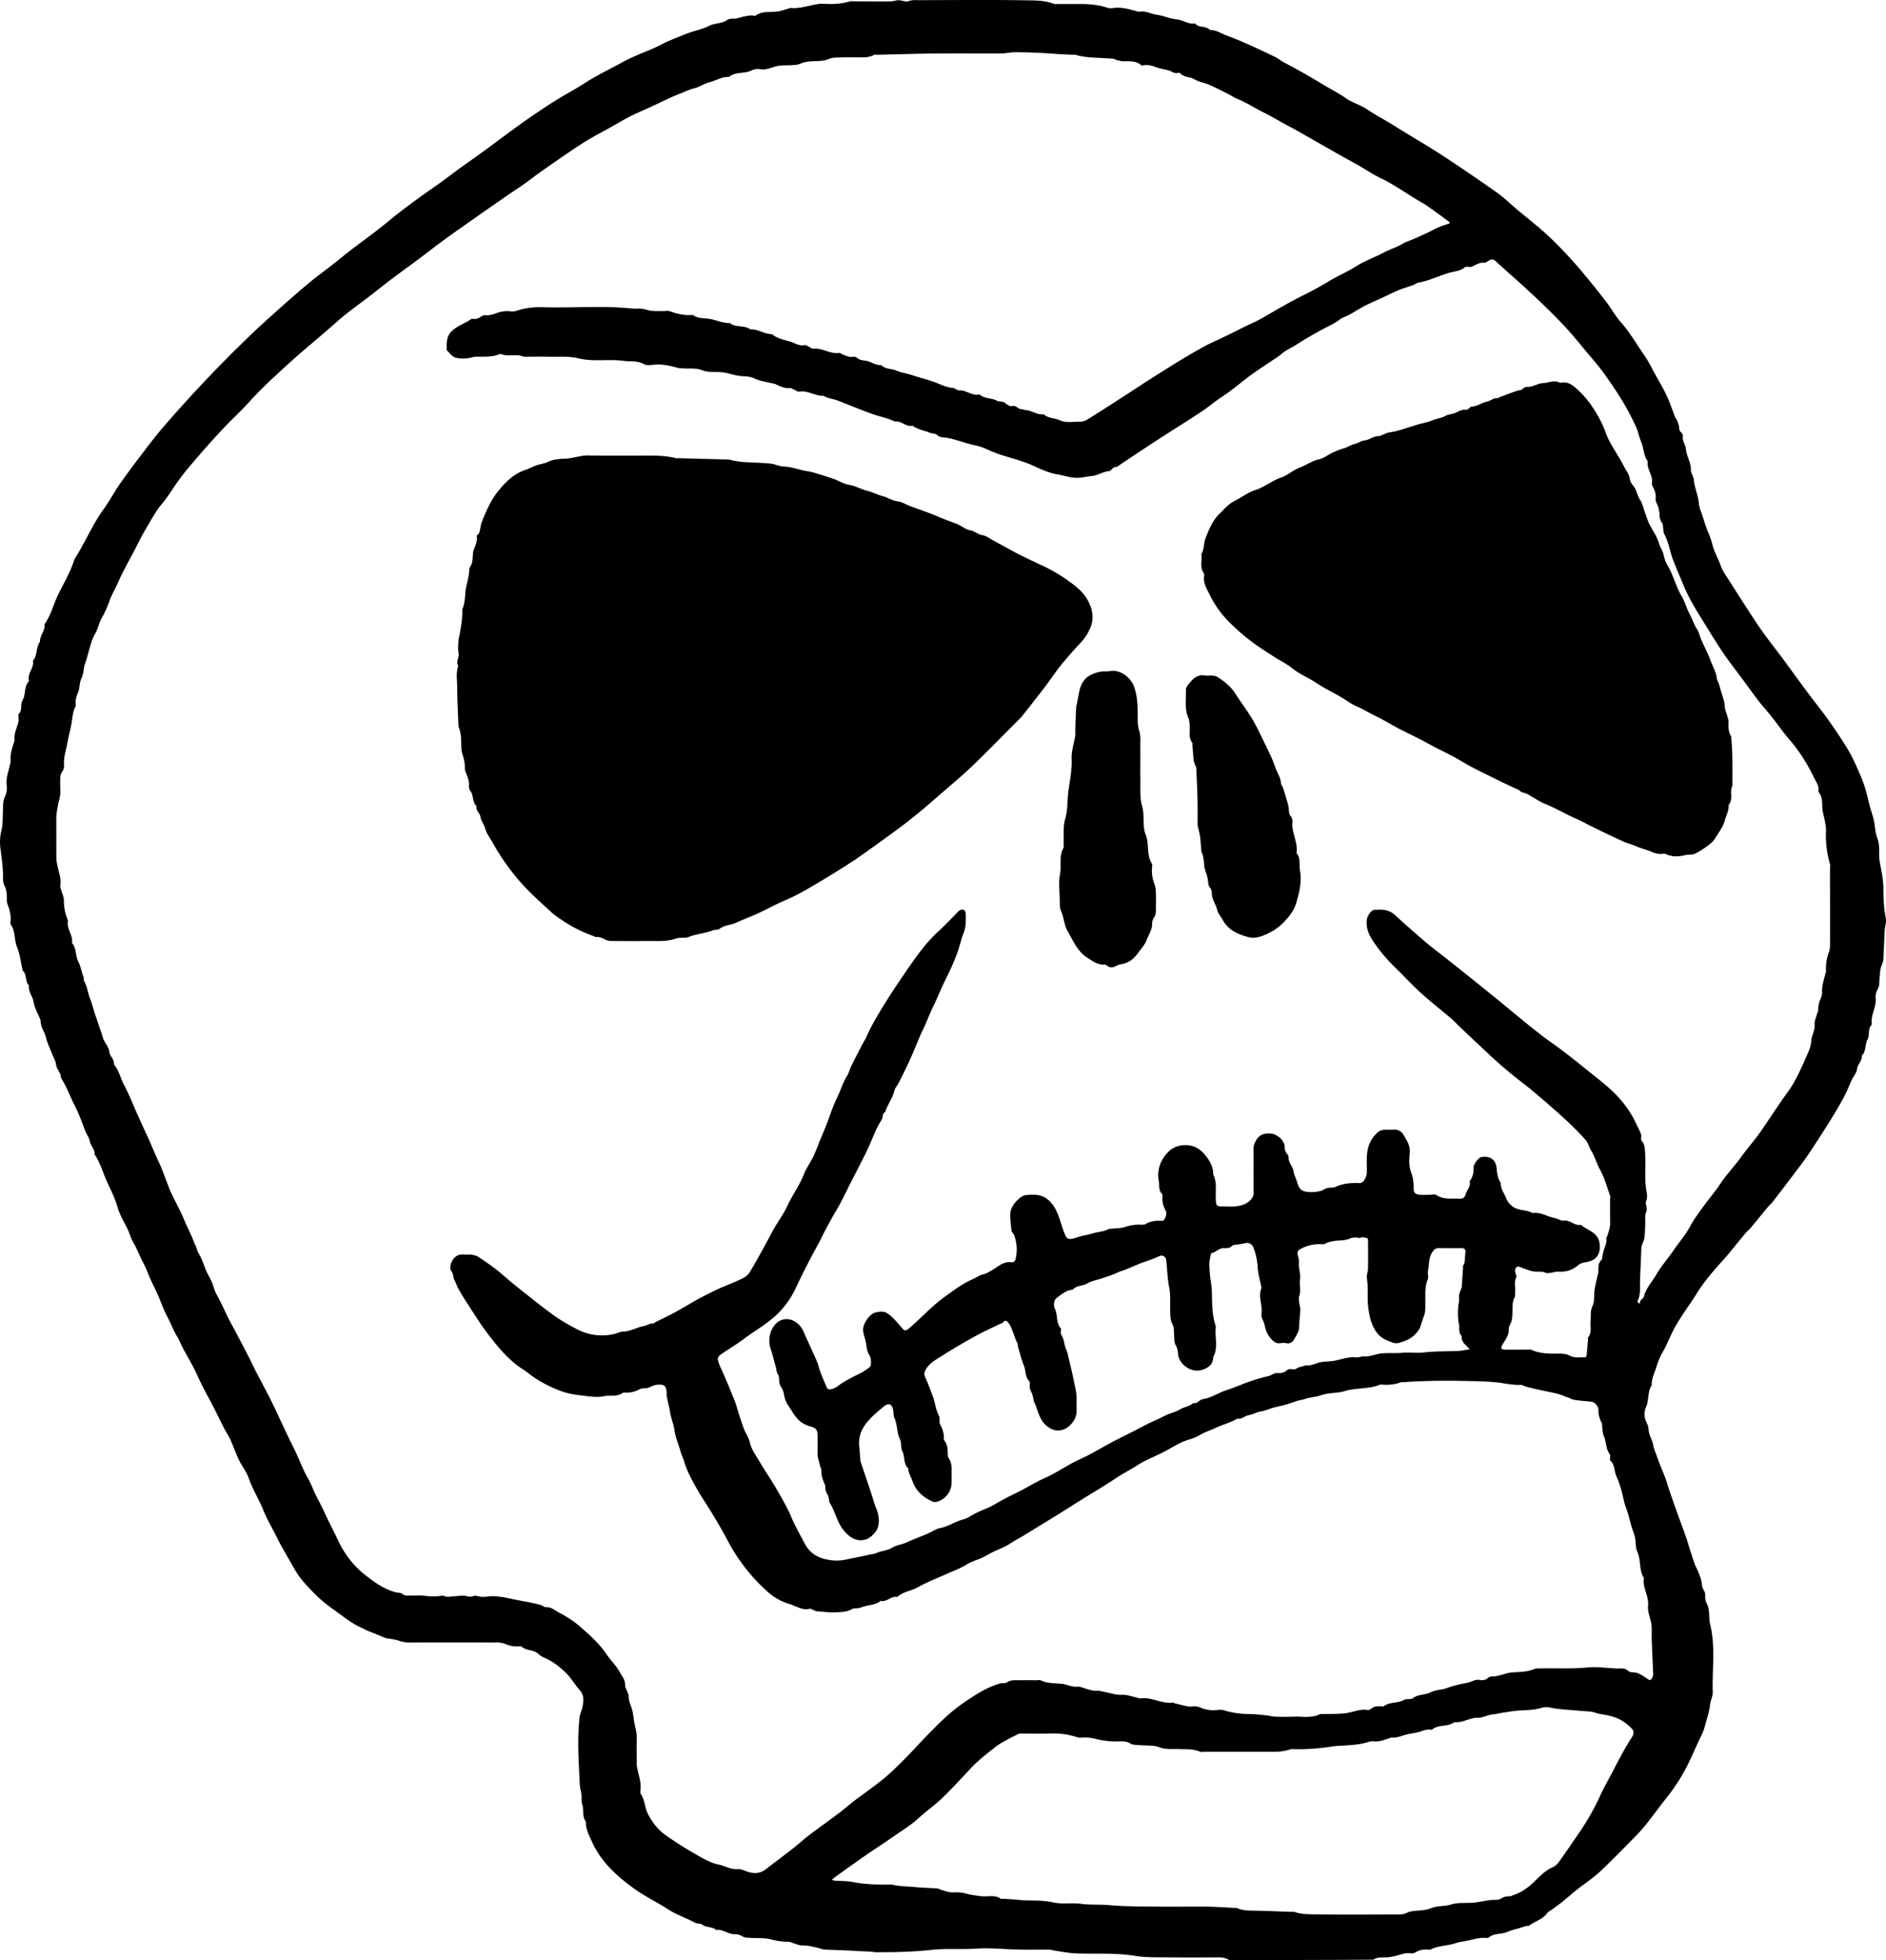<svg xmlns="http://www.w3.org/2000/svg" version="1.1" xlink="http://www.w3.org/1999/xlink" xmlns:svgjs="http://svgjs.com/svgjs" width="100%" height="100%" viewBox="6.998 5 86.604 90"><g fill="#000"><path d="M63.441 95a.89.89 0 0 0-.488-.121c-.746.004-1.492.008-2.239 0-.53-.008-1.07.016-1.59-.07-.91-.149-1.82-.079-2.73-.114-.32-.011-.64-.082-.96-.125-.083-.011-.165-.047-.25-.047-.466-.003-.934.008-1.403-.003-.652-.012-1.309-.086-1.957-.043-.692.043-1.383-.016-2.067.058-.78.082-1.558.11-2.34.106-.07 0-.14.004-.21 0a2.458 2.458 0 0 1-.168-.02c-.235-.02-.469-.02-.703-.035-.493-.035-.98-.043-1.47-.066-.081-.004-.163-.036-.245-.06-.246-.062-.492-.132-.758-.128-.168.004-.34-.082-.508-.129-.035-.012-.07-.039-.105-.039a2.957 2.957 0 0 1-.82-.105c-.301-.086-.637-.055-.958-.075-.132-.007-.261.004-.386-.074a.647.647 0 0 0-.344-.098c-.309.02-.543-.246-.852-.187-.187-.18-.476-.094-.668-.266-.03-.027-.09-.023-.136-.03-.055-.013-.118-.013-.164-.036-.407-.223-.848-.363-1.239-.617-.492-.32-1.027-.574-1.504-.91-.828-.586-1.582-1.262-2.007-2.215-.125-.281-.286-.57-.27-.903-.184-.234-.082-.535-.168-.796-.059-.184-.008-.399-.062-.602-.055-.2-.055-.418-.067-.629-.023-.52-.055-1.039-.055-1.558-.003-.403.02-.81.063-1.211.02-.16.098-.317.133-.48.058-.29.078-.54-.137-.778-.223-.25-.387-.551-.625-.781-.285-.274-.598-.524-.969-.684a.969.969 0 0 1-.285-.176c-.219-.215-.562-.144-.785-.347-.02-.024-.074-.008-.113-.008a1.344 1.344 0 0 1-.64-.114 1.086 1.086 0 0 0-.423-.062 673.425 673.425 0 0 0-3.973 0 1.55 1.55 0 0 1-.5-.09c-.144-.047-.292-.062-.44-.094-.048-.007-.099 0-.142-.02-.242-.093-.476-.202-.718-.288-.164-.063-.317-.149-.477-.223-.344-.16-.637-.39-.941-.61-.364-.261-.735-.523-1.051-.835-.371-.371-.742-.746-1.004-1.211-.184-.332-.383-.66-.566-.992-.114-.2-.215-.407-.32-.614-.184-.363-.391-.714-.544-1.09-.199-.507-.496-.964-.675-1.484-.102-.293-.309-.547-.446-.828-.144-.3-.25-.613-.386-.918-.082-.183-.2-.355-.293-.535-.145-.277-.278-.563-.422-.84-.082-.164-.164-.332-.254-.492-.215-.39-.414-.781-.598-1.188-.183-.402-.418-.78-.625-1.175-.094-.168-.156-.356-.258-.52-.183-.289-.289-.617-.457-.918-.175-.32-.289-.676-.437-1.012-.137-.312-.305-.613-.43-.93a4.117 4.117 0 0 0-.223-.503c-.171-.317-.289-.656-.472-.969-.11-.18-.16-.39-.25-.582-.102-.219-.227-.426-.324-.644-.051-.118-.11-.243-.141-.36-.133-.492-.387-.937-.578-1.402-.145-.356-.266-.735-.488-1.055.03-.234-.18-.379-.215-.601-.028-.157-.149-.313-.211-.477-.156-.402-.301-.816-.5-1.195-.211-.41-.36-.852-.617-1.242.015-.227-.196-.372-.22-.598-.015-.156-.109-.309-.171-.465-.098-.258-.227-.508-.29-.773-.066-.274-.26-.5-.25-.797 0-.016-.01-.032-.019-.051-.105-.262-.261-.52-.304-.797-.04-.262-.254-.473-.211-.75-.188-.191-.086-.504-.285-.687-.012-.012-.012-.04-.016-.055-.078-.348-.117-.711-.25-1.031-.137-.332-.059-.715-.281-1.02-.04-.055-.004-.156-.004-.238 0-.238-.055-.465-.145-.688-.031-.074-.031-.168-.035-.254-.004-.207.004-.41-.11-.613-.066-.125-.066-.297-.066-.445 0-.406-.058-.805-.11-1.207a2.216 2.216 0 0 1 .036-.875c.07-.277.055-.578.07-.867.012-.25-.015-.493.11-.73a.871.871 0 0 0 .062-.481c-.039-.344.09-.657.16-.985.008-.043.028-.09.024-.136-.031-.313.07-.598.164-.887.008-.027.02-.059.016-.086-.04-.293.117-.547.175-.824.012-.067.004-.137.004-.207.004-.047-.02-.121.004-.145.192-.183.07-.453.184-.64.16-.266.054-.606.273-.848.012-.012.024-.035.02-.05-.09-.333.25-.583.18-.911.226-.25.124-.621.328-.879-.016-.273.222-.476.21-.75-.003-.02-.007-.047 0-.059.301-.421.41-.925.637-1.382.262-.524.563-1.04.738-1.606.485-.746.82-1.582 1.348-2.308.27-.372.485-.782.746-1.157.324-.464.668-.918 1.012-1.37.281-.376.57-.747.867-1.106a62.13 62.13 0 0 1 3.992-4.23c.473-.458.961-.895 1.45-1.333a54.43 54.43 0 0 1 1.363-1.183c.336-.278.695-.535 1.039-.805.3-.234.598-.484.898-.715.395-.3.793-.59 1.184-.89.32-.247.625-.512.945-.758.313-.246.633-.485.957-.719.336-.246.676-.477 1.016-.719.305-.222.605-.453.914-.676.344-.25.695-.492 1.039-.742.313-.226.621-.465.938-.695.355-.262.714-.527 1.078-.781.433-.297.867-.594 1.312-.871.434-.274.89-.508 1.317-.786.562-.363 1.168-.652 1.753-.972.282-.153.594-.29.899-.418.305-.125.617-.25.906-.402.356-.188.727-.32 1.094-.47.348-.14.734-.206 1.07-.374.27-.137.586-.09.844-.278.11-.078.297-.039.445-.07.262-.058.512-.164.79-.117.019 0 .042.008.058-.004.281-.215.617-.156.941-.184.2-.015.395-.093.594-.148.016-.004.031-.023.047-.023.441.046.852-.11 1.273-.176.184-.028.375-.004.567-.004.308 0 .61-.031.906-.117.066-.02.14-.004.211-.004.555 0 1.113.004 1.672 0 .101 0 .203-.04.305-.051.046-.008.093.004.14.008.125.015.266.074.367.035.164-.066.325-.047.489-.047 1.66-.004 3.324-.02 4.988.008.39.004.8.012 1.184.156.062.024.136.012.207.012h.984c.434 0 .86.031 1.273.172.106.039.239.015.356.004.34-.032.66.07.984.152.043.012.094.035.137.027.289-.054.539.106.809.141.296.039.582.18.867.203.312.024.562.246.879.195.175.22.504.09.683.301.274-.008.496.149.738.242.325.121.653.25.97.395.445.2.89.406 1.327.621.114.059.211.148.328.21.594.31 1.176.642 1.747.985.378.235.78.43 1.148.688.234.164.512.254.766.387.125.066.238.148.355.222.352.227.727.418 1.078.64.504.321 1.02.622 1.527.934.407.254.809.508 1.204.774.687.46 1.37.926 2.046 1.406.297.215.559.477.84.715.492.414 1.008.808 1.48 1.25.458.43.891.89 1.305 1.367.45.512.872 1.047 1.293 1.586.254.324.454.7.727 1.008.41.465.715 1 1.066 1.504.18.257.317.543.47.82.19.348.398.691.566 1.05.148.317.254.653.382.977.02.051.067.094.086.145.036.094.078.191.09.289.008.101.012.187.098.262.043.039.09.12.078.172-.04.214.117.378.137.574.03.336.238.629.234.98 0 .153.117.281.133.453.031.364.2.7.23 1.07.02.235.133.462.203.688.036.117.067.235.11.344.101.289.238.566.308.86.086.355.274.663.395 1.003.082.23.238.438.371.649.469.734.93 1.472 1.422 2.191.336.492.715.957 1.07 1.438.383.519.758 1.043 1.145 1.558.312.422.644.824.945 1.254.324.457.64.926.926 1.41.207.356.367.742.531 1.121.16.364.27.75.36 1.137.062.273.148.54.226.805.086.304.07.629.18.91.136.348.066.687.105 1.031.028.215.086.426.117.637.028.191.055.383.059.574.004.484.012.965.113 1.445.035.18-.039.38-.05.57-.024.442-.04.88-.063 1.32-.008.169-.113.31-.137.485a6.55 6.55 0 0 0-.039.399c-.012.172.008.336-.09.5a.704.704 0 0 0-.086.41c.036.402-.226.75-.183 1.152 0 .02.008.047 0 .059-.195.187-.078.469-.188.668-.132.242-.054.55-.27.754.032.234-.187.379-.214.605-.02.18-.168.344-.25.52-.117.25-.211.511-.344.754-.21.39-.437.777-.672 1.152a56.922 56.922 0 0 1-.992 1.531c-.215.316-.45.613-.676.918-.316.418-.632.832-.953 1.246-.054.07-.129.125-.187.195-.278.332-.547.668-.824 1-.07.082-.165.149-.23.235-.267.316-.52.64-.786.957-.156.187-.324.363-.484.547-.34.39-.668.785-.942 1.222-.305.497-.66.961-.953 1.461-.23.387-.383.82-.602 1.211a3.28 3.28 0 0 0-.312.711c-.082.285-.238.551-.219.863-.21.31-.113.692-.273 1.024a.826.826 0 0 0 .031.683c.047.098.09.207.094.317.011.27.18.488.218.75.028.172.118.348.176.523.13.403.328.782.45 1.188.132.43.289.855.437 1.281.14.398.293.793.434 1.195.082.235.144.477.226.715.086.25.152.508.274.75.12.246.218.52.246.79.015.16.14.245.14.398 0 .129 0 .28.063.39.168.309.086.653.164.977.254 1.027.086 2.074.12 3.113.005.192-.105.379-.124.574-.035.34-.152.657-.234.98a2.435 2.435 0 0 1-.215.536c-.203.426-.383.86-.594 1.281a8.74 8.74 0 0 1-.922 1.438c-.332.418-.644.851-.976 1.27a8.256 8.256 0 0 1-.57.628c-.454.465-.91.922-1.372 1.375-.289.285-.61.531-.937.766-.344.246-.657.531-.985.797-.148.117-.304.226-.457.34-.078.054-.172.097-.226.171-.207.285-.551.364-.817.563-.047.035-.133.008-.195.031-.258.106-.547.145-.79.254-.288.129-.624.05-.878.266-.035.03-.113.015-.172.015-.262-.015-.508.063-.758.117-.11.028-.222.04-.332.063-.082.016-.164.031-.242.058-.379.133-.8.106-1.164.297-.023.012-.059.004-.09.004-.203-.011-.398-.004-.578.114a.363.363 0 0 1-.242.058c-.29-.047-.54.098-.809.14-.105.02-.207.04-.312.044-.203.004-.41-.016-.598.105-2.203.016-4.402.016-6.617.016zm.64-74.965c.31-.152.626-.281.919-.453.625-.363 1.25-.73 1.898-1.05a14.61 14.61 0 0 0 1.07-.587c.332-.203.684-.367 1.028-.555.195-.109.378-.234.578-.335.32-.16.656-.293.972-.461.286-.157.602-.235.875-.41.133-.083.29-.122.434-.184.309-.14.625-.27.926-.43.23-.121.468-.219.718-.289.032-.008.055-.035.083-.05-.024-.024-.043-.048-.07-.067-.177-.129-.348-.262-.528-.387-.215-.152-.422-.316-.652-.45-.653-.366-1.254-.823-1.942-1.151-.394-.188-.765-.45-1.156-.664-.734-.399-1.453-.82-2.18-1.23-.324-.185-.644-.368-.972-.54-.336-.176-.657-.379-1-.547-.43-.207-.829-.48-1.278-.66-.136-.055-.261-.145-.394-.211-.297-.148-.59-.3-.895-.434-.219-.093-.469-.128-.672-.25-.21-.125-.488-.082-.66-.285-.02-.02-.078-.011-.117-.004-.164.032-.281-.09-.426-.125-.152-.039-.312-.058-.465-.109-.195-.066-.386-.152-.605-.125-.059.004-.14.027-.176-.004-.254-.219-.558-.164-.855-.176-.09-.007-.18-.035-.274-.058-.05-.016-.101-.055-.152-.059-.36-.023-.723-.039-1.082-.062-.152-.012-.3-.04-.453-.063-.07-.012-.14-.05-.215-.055a15.8 15.8 0 0 1-1.07-.054 25.719 25.719 0 0 0-1.649-.063c-.21-.004-.422.051-.633.055-1.004.004-2.011-.008-3.02.004-.91.008-1.82.039-2.73.058-.043 0-.09-.015-.12 0-.247.145-.52.118-.79.118-.219.004-.437-.008-.656.004-.211.007-.441-.012-.625.066-.277.121-.547.094-.824.113-.168.012-.34.04-.492.106-.13.058-.258.062-.391.07-.23.016-.457-.004-.695.047-.246.05-.477.191-.754.14a.669.669 0 0 0-.418.06c-.324.163-.723.042-1.016.288-.012.012-.039.004-.058.004-.317.004-.582.188-.883.258-.219.055-.414.207-.637.258-.254.062-.484.18-.727.273-.437.168-.851.387-1.28.582-.31.145-.626.274-.93.426-.29.144-.567.312-.848.473-.445.25-.902.48-1.332.754-.64.41-1.262.851-1.887 1.285-.273.187-.531.398-.804.59-.336.238-.684.46-1.024.699-.664.46-1.328.926-1.992 1.394-.285.2-.57.403-.852.614-.336.246-.664.507-1 .757-.37.278-.75.547-1.12.825-.368.277-.723.562-1.087.843-.52.403-1.066.778-1.554 1.215-.457.406-.922.8-1.39 1.195a37.88 37.88 0 0 0-1.028.91c-.375.344-.75.688-1.11 1.051-.367.368-.703.766-1.078 1.125-.738.72-1.418 1.493-2.086 2.278-.199.23-.39.472-.57.718-.262.36-.484.747-.77 1.082-.312.372-.523.801-.773 1.207-.168.286-.312.586-.465.883-.27.516-.562 1.024-.793 1.555-.129.293-.3.566-.402.879a4.835 4.835 0 0 1-.348.75c-.117.219-.152.457-.273.664a2.046 2.046 0 0 0-.18.402c-.082.258-.148.52-.222.778-.047.16-.118.316-.133.48s-.055.313-.125.457c-.032.074-.043.164-.059.246-.023.11-.023.23-.066.332-.082.188-.145.371-.117.578a.159.159 0 0 1-.008.086c-.13.239-.14.5-.184.762-.05.305-.14.602-.191.91-.059.332-.18.656-.157 1.008.004.098-.007.227-.066.297-.133.164-.105.344-.11.523-.003.23.032.465-.019.684-.086.351-.164.7-.16 1.066.004.578 0 1.156.004 1.73 0 .106.023.208.043.31.058.316.2.628.137.964-.008.04.015.09.027.133.05.18.14.36.14.54-.003.292.051.565.157.835.011.031.035.074.027.105-.07.36.25.645.184 1 .218.235.148.567.285.84.117.223.156.489.25.73.02.055-.008.13.02.173.152.25.171.547.277.812.101.258.164.531.254.79.043.113.078.226.117.343.074.234.172.465.23.71.004.017.016.032.024.048.093.183.242.36.258.547.02.222.253.347.207.574.242.281.308.652.48.969.195.363.348.754.516 1.132.175.395.351.79.535 1.18.18.383.332.781.515 1.164.153.313.262.645.391.969.063.156.113.316.184.465.14.3.297.594.441.89.078.157.145.32.215.48.125.298.281.58.39.884.044.129.122.242.157.386.031.125.129.239.183.372.075.168.137.34.203.511.079.207.2.395.29.598.082.184.117.394.218.566.246.434.43.899.668 1.336.219.399.426.801.637 1.2.082.156.16.312.238.468.094.184.176.367.27.547.187.363.383.719.566 1.082.113.211.215.43.32.645.075.156.145.316.22.476.14.29.273.582.413.875.102.207.207.41.305.621.184.39.332.801.547 1.172.183.317.293.66.465.977.183.332.336.68.5 1.02l.222.445c.145.289.27.585.438.863.281.465.629.867 1.066 1.199.418.324.844.621 1.36.758.101.023.23.012.297.07.097.086.195.078.3.078.239.004.48-.023.715.008.258.035.512.047.77 0 .086-.016.183.031.273.047.047.004.094-.004.14-.008.22-.015.434-.047.65-.039.136.008.253.078.41.016.113-.047.273.035.413.035.153.004.309-.031.465-.031.145 0 .293.02.442.035.074.008.148.027.222.043.118.023.235.05.356.074.21.043.426.082.637.121l.273.059c.11.027.219.05.324.086.07.023.137.093.2.09.242-.028.41.144.59.238.34.175.667.379.964.636.457.395.902.797 1.246 1.305.188.274.438.512.594.8.098.18.254.349.246.587-.004.113.074.226.113.34.02.062.059.125.055.183-.016.207.086.383.14.57.06.188.071.391.106.587.043.261.129.515.121.789-.012.386-.008.773 0 1.164 0 .12.028.242.059.363.062.25.133.496.117.758-.004.086-.031.199.012.261.191.274.172.618.328.915.203.39.457.714.797.96.449.32.918.614 1.394.887.336.192.688.399 1.055.473.297.058.558.238.879.207.137-.012.289.066.426.113.308.106.593.102.863-.11.422-.327.851-.644 1.27-.972.242-.191.468-.402.714-.59.446-.336.903-.66 1.348-.996.238-.176.46-.379.695-.558.453-.344.926-.668 1.367-1.028.34-.28.657-.593.97-.906.359-.363.698-.746 1.058-1.113.511-.524 1.027-1.043 1.633-1.461.53-.363 1.066-.719 1.687-.902.11-.032.254.003.336-.055.164-.11.332-.094.5-.094.29-.004.578 0 .867 0 .059 0 .13-.02.176.004.34.172.71.113 1.066.176.07.011.141.043.215.058.09.024.18.047.274.059.078.008.164-.016.238.004.289.078.566.215.883.18.031-.004.07.023.105.027.32.047.617.176.953.16.211-.012.426.074.637.117.07.016.149.059.215.047.523-.07.988.277 1.512.188.011-.004.023.035.043.039.289.05.562.18.867.14.11-.011.23.016.332.059.199.09.398.121.61.117.16-.004.331-.039.476.008.406.129.82.168 1.242.172.23.004.46.035.691.058.133.016.262.051.395.059.277.008.558.012.836 0 .414-.02.84.086 1.238-.117.016-.008.04 0 .059 0 .39-.016.777.008 1.172-.051.308-.047.605-.195.933-.137.063.012.153-.031.203-.074.133-.117.29-.094.442-.098.039 0 .093.016.117-.004.273-.21.637-.12.926-.289.117-.066.312-.003.41-.082.246-.187.558-.132.82-.27.211-.109.485-.105.727-.187a5.73 5.73 0 0 1 .918-.238c.215-.031.394-.191.636-.133.098.024.25-.011.317-.078.113-.11.23-.082.355-.094.075-.007.145-.03.22-.046.179-.043.358-.114.542-.13.371-.027.742-.019 1.094-.18.031-.015.078 0 .117-.003.758-.023 1.516.027 2.277-.047.434-.043.88.027 1.317.047.191.008.39-.043.554.117.047.043.137.059.211.059.25.004.438.148.633.281.05.035.145.094.168.074a.444.444 0 0 0 .117-.199c.02-.055.004-.117.004-.18-.02-.48-.039-.957-.062-1.437-.012-.313.035-.625-.055-.934-.059-.215-.133-.449-.113-.664.047-.449-.266-.828-.192-1.27-.234-.363-.125-.812-.297-1.195-.12-.27-.046-.57-.164-.855-.148-.375-.21-.785-.355-1.168-.082-.215-.125-.445-.18-.668a4.681 4.681 0 0 0-.265-.79c-.11-.237-.067-.53-.286-.722-.023-.02-.003-.093-.003-.144-.004-.051.011-.114-.016-.145-.195-.246-.149-.57-.277-.84-.051-.105-.047-.242-.067-.363-.012-.082 0-.18-.035-.25a1.201 1.201 0 0 1-.144-.601c.003-.137-.168-.336-.305-.352-.207-.031-.422-.035-.63-.066-.128-.016-.269-.032-.378-.098-.078-.047-.16-.05-.234-.086-.254-.121-.532-.16-.805-.223-.2-.043-.402-.082-.602-.129a7.765 7.765 0 0 1-.406-.105c-.062-.016-.121-.07-.176-.07-.398.02-.785-.079-1.175-.118a12.456 12.456 0 0 0-.934-.05c-1.106-.032-2.215-.036-3.32.047-.032 0-.063-.008-.09 0a1.989 1.989 0 0 1-.758.117c-.078 0-.168-.024-.238.004-.516.203-1.082.129-1.61.289-.343.105-.715.062-1.062.183-.246.086-.512.094-.762.18-.121.043-.258.05-.379.094-.308.11-.617.203-.933.27-.247.05-.47.171-.727.21-.172.024-.336.133-.527.164-.176.024-.32.203-.528.16-.328.192-.699.282-1.039.446-.191.09-.394.152-.586.254-.125.066-.254.148-.394.195-.192.07-.39.117-.57.207-.286.137-.551.309-.833.45-.375.194-.78.339-1.136.57-.336.218-.696.398-1.028.62-.543.364-1.109.692-1.664 1.04-.308.191-.613.39-.922.582-.53.328-1.066.652-1.597.98-.211.133-.438.242-.649.383-.273.184-.597.289-.89.441-.196.106-.383.22-.594.297-.184.067-.367.133-.531.235-.274.175-.582.28-.875.414-.453.203-.922.383-1.352.625-.309.175-.684.199-.95.449-.284-.063-.48.25-.765.18-.265.218-.617.18-.918.308-.125.055-.3.008-.414.078-.199.118-.422.121-.625.137-.328.027-.66-.023-.992-.047-.05-.004-.102-.039-.152-.058-.051-.02-.11-.067-.157-.055-.343.09-.632-.129-.93-.215a2.675 2.675 0 0 1-1.038-.594 8.37 8.37 0 0 1-1.793-2.304 24.997 24.997 0 0 0-1.137-1.918 12.462 12.462 0 0 1-.54-.942 4.288 4.288 0 0 1-.316-.738c-.054-.2-.152-.395-.207-.598-.082-.285-.207-.562-.246-.851-.043-.32-.18-.614-.218-.93-.02-.129-.059-.254-.082-.383-.024-.11-.051-.222-.067-.332-.008-.058.008-.12 0-.18-.047-.27-.117-.316-.394-.304a.855.855 0 0 0-.375.113c-.133.074-.332.027-.47.094a1.234 1.234 0 0 1-.683.156c-.027 0-.066-.008-.086.008-.265.203-.59.098-.886.16-.262.055-.551.02-.82-.012-.333-.039-.673-.078-.989-.175a5.771 5.771 0 0 1-1.246-.59c-.227-.133-.426-.317-.648-.457-.676-.434-1.168-1.047-1.645-1.672-.332-.442-.621-.918-.926-1.38-.136-.21-.27-.425-.39-.644-.075-.129-.114-.273-.184-.402-.074-.129-.039-.29-.152-.422-.063-.074-.04-.27.011-.387.11-.257.309-.406.614-.363.097.012.203-.008.3.004.098.016.211.031.293.082.414.27.82.55 1.192.879.496.437 1.023.836 1.543 1.25.23.184.469.36.703.535a8.45 8.45 0 0 0 1.05.637 2.47 2.47 0 0 0 1.727.27c.16-.028.305-.118.457-.122.348-.008.645-.199.977-.258.129-.023.246-.125.398-.113.047.004.094-.054.145-.078.156-.078.312-.156.473-.234.418-.203.816-.438 1.214-.672.352-.203.715-.387 1.082-.563.317-.148.645-.27.961-.414.207-.093.434-.18.559-.379.195-.316.375-.64.555-.964.195-.348.375-.704.57-1.051.203-.356.45-.688.621-1.059.227-.496.559-.933.758-1.45.113-.288.308-.546.441-.831.145-.317.258-.649.399-.969.12-.281.23-.562.332-.848a8.31 8.31 0 0 1 .363-.894c.156-.316.246-.66.437-.957.094-.145.13-.324.207-.48.145-.301.305-.59.454-.891.078-.156.183-.309.25-.465.18-.418.414-.805.644-1.195a32.46 32.46 0 0 1 1.102-1.692c.46-.676.922-1.351 1.53-1.91.325-.297.626-.613.93-.93.083-.082.18-.101.262-.054.051.027.082.129.078.199 0 .285.016.562-.101.851-.113.286-.18.602-.285.899-.16.437-.36.867-.567 1.285-.203.406-.363.828-.562 1.23-.125.25-.219.508-.332.762-.117.262-.246.516-.352.782a21.586 21.586 0 0 1-.902 1.957c-.055.105-.149.203-.176.312-.078.36-.324.645-.422.992-.152.07-.093.239-.164.352-.09.148-.18.3-.254.46-.152.337-.285.68-.445 1.012-.223.457-.461.907-.691 1.356-.22.43-.418.867-.66 1.281-.254.43-.497.867-.715 1.317-.168.34-.364.668-.536 1.003-.214.418-.43.836-.628 1.266a4.046 4.046 0 0 1-.899 1.266c-.465.437-1.016.738-1.516 1.117-.32.242-.671.445-1.003.676-.204.136-.211.214-.122.453.055.148.125.285.188.43.195.437.375.878.55 1.324.06.144.095.3.141.449.086.265.168.531.266.789.078.203.219.394.266.605.07.332.273.586.433.868.254.433.543.847.797 1.285.238.414.484.832.672 1.273.176.422.402.809.61 1.211.222.43.55.656 1.027.754.312.063.582.066.894 0 .356-.078.719-.14 1.074-.227.102-.023.211-.023.301-.066.235-.113.504-.105.735-.25.19-.121.44-.14.648-.238.352-.164.719-.285 1.07-.45.157-.074.309-.18.477-.21.379-.075.691-.301 1.062-.399.22-.058.41-.207.618-.308.273-.13.57-.227.828-.383a12.99 12.99 0 0 1 1.004-.531c.441-.215.851-.481 1.3-.68.442-.195.844-.465 1.27-.692.25-.136.515-.246.77-.378.359-.192.71-.399 1.07-.59.382-.2.777-.387 1.16-.59.285-.153.57-.297.867-.426.164-.07.313-.16.473-.227.195-.085.41-.136.59-.242.199-.12.445-.14.62-.3.192.046.278-.153.434-.176.383-.055.703-.285 1.063-.403.222-.07.449-.164.672-.25a8.98 8.98 0 0 1 1.289-.41c.136-.031.234-.136.367-.133.164.004.336-.003.457-.12.14-.141.324.015.469-.098.07-.055.172-.063.261-.09.063-.02.13-.055.188-.047.219.02.402-.086.601-.137.215-.05.442-.035.66-.074.337-.059.657-.195 1.012-.156.13.011.262-.055.395-.047.246.016.465-.09.695-.125.348-.05.7-.004 1.051-.04.316-.027.645.024.977-.015.535-.058 1.078-.047 1.617-.07.133-.008.261-.047.394-.055.133-.012.059-.054.02-.094-.145-.152-.332-.28-.297-.535-.168-.152-.09-.36-.129-.543a2.798 2.798 0 0 1-.004-1.004c.027-.113-.004-.238.016-.355.023-.113.078-.227.117-.34.004-.008 0-.02 0-.027l.059-.871c.003-.032-.008-.067.003-.09.13-.184.051-.403.11-.602.02-.074-.02-.207-.168-.203-.36.004-.719 0-1.074 0-.137 0-.211.074-.282.184-.175.265-.144.578-.199.87-.023.126.035.278-.012.388-.136.324-.105.66-.109 1-.004.218.02.445-.059.66-.062.164-.113.332-.168.5a.467.467 0 0 1-.042.101c-.16.254-.368.446-.66.551-.184.066-.36.156-.548.09-.273-.094-.546-.2-.734-.442-.262-.335-.351-.746-.406-1.144-.063-.453.004-.918-.067-1.379-.023-.137.047-.289.051-.433a45.94 45.94 0 0 0 0-1.286c0-.144-.011-.113-.21-.156-.09-.02-.141.05-.227.023-.09-.027-.196-.011-.293-.003-.055.007-.106.043-.156.058-.09.024-.184.051-.274.059-.285.011-.57.027-.828.164-.04.023-.098.015-.145.015a1.818 1.818 0 0 0-.882.176c-.192.086-.246.149-.211.324.023.11.066.227.054.332-.027.262.086.508.051.782-.035.246.055.508-.039.765-.031.078-.012.18-.004.266.012.125.059.246.055.367-.008.25-.05.5-.05.75 0 .242-.134.426-.24.621-.07.121-.187.196-.35.16a.758.758 0 0 0-.266 0c-.192.036-.329-.078-.426-.187a1.26 1.26 0 0 1-.27-.484c-.035-.122-.043-.25-.113-.372a.532.532 0 0 1-.066-.328c.05-.382-.16-.761-.008-1.144a.177.177 0 0 0-.004-.09c-.059-.293-.152-.586-.164-.883a3.02 3.02 0 0 0-.133-.726c-.012-.051-.043-.102-.055-.157-.035-.14-.199-.257-.332-.23-.101.023-.203.039-.308.058-.117.024-.278.008-.348.079-.125.12-.25.101-.383.101-.222-.004-.36.192-.562.23-.02.005-.035.067-.04.102-.023.125-.054.246-.058.371 0 .188.016.371.031.555.024.23.075.46.082.691.016.555 0 1.106.184 1.641-.063.469.129.96-.121 1.414-.008.36-.238.508-.547.594-.477.133-1.04-.27-1.07-.758a.805.805 0 0 0-.086-.352c-.094-.14-.082-.289-.09-.44-.012-.18.008-.388-.07-.536-.102-.188-.102-.363-.11-.555-.015-.39.028-.781-.05-1.172-.079-.394-.086-.804-.13-1.203-.015-.187-.164-.293-.331-.21-.31.148-.641.238-.954.366-.28.114-.554.25-.847.336-.024.008-.051.02-.078.032-.22.113-.461.183-.696.265-.242.086-.511.125-.73.254-.211.125-.492.074-.66.285-.235.012-.422.137-.602.274-.086.066-.2.137-.23.226-.036.114-.043.274.011.375.145.29.04.649.278.907.015.015.008.058 0 .086-.04.167.082.285.12.43.04.152.06.312.126.456.066.149.086.301.125.457.074.301.148.598.207.903.047.254.125.511.137.773.011.207-.004.418.003.629a.832.832 0 0 1-.171.559c-.336.453-.829.52-1.239.144-.336-.305-.37-.746-.562-1.117-.008-.016.004-.04 0-.059-.031-.105-.047-.218-.094-.32a.653.653 0 0 1-.086-.352c.004-.058.012-.136-.02-.168-.203-.214-.148-.511-.261-.761-.106-.235-.156-.512-.242-.766-.024-.07-.012-.156-.043-.219-.114-.226-.176-.468-.274-.695a.887.887 0 0 0-.195-.305c-.098-.086-.172.024-.242.09-.012.012-.04 0-.055.008-.398.195-.805.375-1.191.59-.52.285-1.032.59-1.536.91-.257.164-.539.309-.707.598-.078.136-.093.234-.03.37.128.274.23.567.339.845.117.3.133.625.281.898.082.148-.004.3.063.422.117.207.183.414.172.648-.004.028 0 .067.015.082.156.184.16.403.164.621 0 .059 0 .125.028.168a.878.878 0 0 1 .148.536v.597a.918.918 0 0 1-.71.903.309.309 0 0 1-.169-.02c-.43-.195-.762-.477-.922-.945-.062-.192-.187-.364-.191-.578-.234-.207-.137-.536-.27-.786-.062-.117-.047-.277-.07-.418a.477.477 0 0 0-.039-.132c-.156-.305-.11-.66-.254-.973-.05-.113-.039-.258-.062-.39-.051-.247-.211-.317-.41-.153-.262.219-.532.438-.754.7-.274.32-.442.702-.391 1.148.023.23.039.46.058.691.004.02.016.035.02.05.152.458.309.911.46 1.368.087.262.153.531.263.785.129.301.14.75-.024.985-.125.175-.289.335-.488.394-.402.117-.73-.082-1.012-.434-.312-.386-.383-.882-.652-1.285-.008-.015.004-.043 0-.058-.024-.102-.035-.207-.082-.293a.634.634 0 0 1-.102-.352c.004-.062-.03-.125-.054-.183-.07-.176-.137-.352-.125-.551.007-.067-.036-.14-.055-.211-.047-.203-.129-.395-.121-.61.008-.269.004-.539 0-.804 0-.258-.086-.356-.34-.414a1.247 1.247 0 0 1-.281-.114c-.364-.191-.528-.562-.746-.878a1.221 1.221 0 0 1-.176-.493c-.024-.152-.094-.257-.164-.382-.063-.118-.05-.278-.07-.418-.008-.028-.008-.059-.024-.079-.09-.113-.082-.25-.117-.37-.082-.27-.137-.544-.23-.805-.16-.457-.028-1.02.374-1.286a.67.67 0 0 1 .618-.046.974.974 0 0 1 .5.492c.156.355.32.703.476 1.058.086.192.184.387.235.59.085.324.238.617.359.926.043.11.121.113.18.102a.747.747 0 0 0 .304-.122c.332-.261.715-.437 1.086-.625.14-.07.27-.167.399-.261.035-.028.066-.078.066-.121.004-.153.02-.305-.074-.446a.827.827 0 0 1-.102-.257c-.027-.118-.035-.243-.062-.364-.035-.152-.09-.304-.113-.457-.055-.332.292-.8.542-.867.16-.043.38-.074.508 0 .215.117.39.316.555.504.336.375.273.426.68.059.492-.442.941-.926 1.488-1.313.398-.285.785-.578 1.234-.777.168-.075.328-.188.5-.23.137-.032.239-.098.356-.16.308-.165.566-.466.976-.392.043.008.13-.062.145-.109a1.859 1.859 0 0 0-.059-1.148c-.027-.067-.105-.125-.113-.192a6.364 6.364 0 0 1-.062-.722c-.004-.293.156-.524.359-.711.101-.102.25-.2.383-.211.312-.02.625-.047.918.16.238.164.375.387.48.617.145.309.215.645.344.965.105.262.156.348.543.219.277-.094.574-.137.86-.223.195-.055.406-.055.593-.156.07-.04.168-.028.254-.04.172-.019.351-.011.512-.066.23-.074.457-.12.699-.113.086.004.187.012.258-.023a1.21 1.21 0 0 1 .715-.153c.097.008.152-.027.195-.129.058-.132.082-.238.008-.375a1.067 1.067 0 0 1-.133-.601c.004-.047.004-.114-.024-.14-.171-.169-.105-.4-.144-.595a1.435 1.435 0 0 1 .21-1.043c.22-.336.493-.558.919-.59.422-.03.738.133.988.434.207.254.383.535.387.887 0 .05.043.101.054.152.024.102.055.203.06.305.007.238-.005.48.003.719.012.289.043.316.328.316.172 0 .34.012.508 0 .289-.023.562-.082.77-.312.081-.094.132-.18.128-.309-.007-.68 0-1.356-.004-2.031a.67.67 0 0 1 .102-.348c.148-.289.379-.375.691-.348.286.02.633.317.637.602a.488.488 0 0 0 .121.344.242.242 0 0 1 .063.152c-.016.25.199.414.23.652.016.133.086.262.13.395.062.176.105.394.273.473.152.074.355.078.535.066.164-.008.343-.043.48-.129.172-.105.371-.043.524-.113.343-.16.699-.18 1.066-.168.117.004.195-.055.254-.168a.701.701 0 0 0 .098-.352c.003-.359-.032-.722.054-1.082a1.47 1.47 0 0 1 .434-.718c.152-.145.332-.133.515-.13.07 0 .141.005.207 0a.46.46 0 0 1 .47.227c.144.25.316.489.292.809-.02.308-.05.633.063.926.097.242.117.48.113.73 0 .191.078.277.27.293.148.012.3.004.449.004.11 0 .25-.043.324.008.332.226.703.152 1.066.172.153.007.243-.063.278-.196.054-.207.258-.37.183-.613 0-.012.032-.027.043-.043a.964.964 0 0 0 .14-.57c-.01-.153.227-.469.352-.489.41-.07.68.11.711.547.016.196.04.375.13.547.015.035.058.067.054.098-.008.258.152.453.242.676.063.16.16.297.32.41.278.195.622.129.899.289.367-.055.672.164 1.012.23.144.028.289.133.422.118.296-.036.5.253.789.195.238.207.562.281.753.562.16.246.157.73-.054.938-.137.137-.32.191-.5.223a.612.612 0 0 0-.336.136c-.266.235-.578.313-.926.29-.11-.005-.223.042-.332.054-.082.012-.172.027-.238-.004-.18-.086-.367-.027-.543-.058-.137-.02-.27-.075-.399-.118-.07-.023-.136-.058-.207-.082-.14-.05-.21-.015-.238.121-.012.063.012.133.023.2.008.043.047.101.032.132-.117.223-.032.465-.059.696-.008.074.02.168-.015.23-.125.215-.098.445-.106.676-.004.14-.004.281-.043.426-.035.129-.133.246-.125.363.012.293-.16.496-.293.719-.09.152-.062.222.11.226.34.004.68 0 1.015 0 .07 0 .149-.02.207.008.399.184.82.18 1.242.176.168 0 .364.004.5.086.239.133.477.07.711.086.028 0 .078-.051.082-.078.024-.243.043-.485.063-.723.004-.039-.016-.094.004-.117.183-.211.093-.465.113-.7.023-.242-.02-.511.078-.714.125-.262.074-.512.106-.766.027-.195.078-.383.12-.578.016-.082.051-.16.055-.246.004-.2-.027-.406.153-.563.027-.027.02-.093.027-.136.02-.094.04-.184.063-.274.046-.191.164-.367.12-.582-.007-.027.036-.062.047-.097.07-.204.137-.41.133-.633-.008-.348-.004-.696-.004-1.047 0-.059.016-.125-.004-.176-.14-.398-.25-.812-.457-1.187-.16-.29-.246-.614-.421-.899-.09-.148-.125-.34-.239-.465-.316-.347-.644-.68-.988-.992-.457-.422-.93-.824-1.402-1.226-.27-.23-.559-.438-.832-.66-.246-.2-.493-.403-.73-.61-.259-.227-.509-.465-.759-.7-.367-.343-.734-.687-1.097-1.034-.133-.13-.258-.27-.403-.387-.453-.387-.93-.754-1.37-1.156-.403-.364-.77-.774-1.165-1.153a7.604 7.604 0 0 1-.972-1.148c-.223-.316-.372-.637-.336-1.027.015-.18.195-.461.34-.473.335-.031.667-.027.949.23.48.438.968.868 1.464 1.29.309.257.633.496.946.746.457.363.914.726 1.37 1.093.208.168.419.336.626.508.21.168.418.336.625.508.238.195.472.395.715.59.34.277.683.555 1.03.824.325.246.665.473.985.719.399.305.785.617 1.172.93.344.277.7.546 1.02.847.468.438.859.942 1.129 1.531.074.16.164.313.222.477.035.098-.023.25.035.312.145.16.137.36.153.536.047.586-.043 1.18.062 1.765.028.145.051.32-.008.442-.07.156.047.273.016.406-.008.027.008.062-.004.09-.101.191-.043.398-.058.601-.012.211-.008.422-.043.637-.028.164-.133.29-.137.453-.016.492-.043.98-.059 1.469-.011.32.04.64-.11.941-.01.024.009.075.028.098.016.02.055.02.082.027-.039-.164.145-.199.176-.316.102-.39.379-.68.574-1.016.227-.39.535-.734.79-1.109.253-.371.554-.711.769-1.113.172-.32.394-.618.61-.914.245-.34.523-.657.753-1.004.293-.45.668-.832.98-1.266.266-.371.575-.715.837-1.086.437-.617.832-1.254 1.277-1.86.402-.546.652-1.163.926-1.773.082-.187.156-.379.168-.586.015-.265.183-.496.156-.777-.012-.137.058-.289.097-.43.02-.082.07-.16.07-.242a1.143 1.143 0 0 1 .095-.469c.043-.101.09-.214.082-.32-.02-.265.062-.512.125-.758.023-.09.062-.183.054-.273a2.015 2.015 0 0 1 .125-.79.994.994 0 0 0 .059-.304c.004-1.195 0-2.39 0-3.586 0-.058.015-.12 0-.176a4.767 4.767 0 0 1-.184-1.539c.008-.152-.027-.304-.054-.453-.036-.195-.102-.386-.114-.582-.011-.25.008-.496-.152-.715-.02-.02-.035-.05-.031-.074.043-.25-.117-.433-.211-.633a7.833 7.833 0 0 0-1.13-1.742c-.288-.332-.534-.695-.808-1.039-.191-.242-.398-.469-.59-.71-.23-.302-.453-.61-.675-.915-.317-.43-.645-.848-.946-1.285-.297-.43-.562-.879-.84-1.324-.351-.555-.699-1.114-.96-1.723-.164-.39-.329-.781-.485-1.172-.172-.422-.219-.883-.445-1.281-.02-.04-.016-.094-.024-.14-.02-.122-.007-.266-.07-.356-.101-.14-.11-.281-.11-.438 0-.043-.027-.09-.027-.136-.007-.2-.175-.356-.152-.567.02-.176-.035-.332-.117-.488-.027-.055-.067-.125-.055-.184.07-.36-.254-.644-.187-1-.196-.273-.184-.617-.313-.918-.097-.226-.133-.48-.242-.703a12.452 12.452 0 0 0-.61-1.152 19.692 19.692 0 0 0-.843-1.262c-.242-.336-.516-.648-.781-.965-.34-.406-.672-.82-1.032-1.207-.793-.843-1.64-1.625-2.503-2.39-.215-.188-.422-.383-.633-.57-.153-.137-.207-.137-.41-.016-.04.027-.086.066-.125.062-.235-.03-.41.106-.61.184-.09.031-.234-.031-.289.016-.223.19-.508.195-.758.27-.46.136-.894.358-1.375.44-.086.012-.164.083-.25.114-.215.078-.437.14-.652.226-.23.094-.453.207-.676.313-.293.137-.59.262-.879.406-.254.133-.496.29-.75.43-.136.074-.3.113-.418.207-.23.187-.5.297-.75.43-.222.117-.437.242-.656.367-.23.129-.445.273-.668.41-.195.12-.414.21-.594.37-.132.118-.289.208-.437.31-.297.199-.594.394-.887.601-.476.344-.918.738-1.41 1.059-.317.207-.61.457-.922.668-.523.347-1.055.68-1.578 1.015-.309.2-.617.395-.922.598-.477.312-.953.633-1.426.95-.172-.04-.215.171-.344.183-.265.023-.48.187-.753.218-.2.02-.407.07-.614.086-.343.032-.664-.097-.992-.152-.36-.059-.719-.215-1.062-.375a6.111 6.111 0 0 0-.645-.25c-.375-.125-.762-.219-1.133-.36-.312-.117-.61-.284-.93-.347-.515-.102-.996-.332-1.523-.375a.389.389 0 0 1-.226-.09c-.075-.07-.149-.078-.239-.09-.078-.007-.156-.05-.234-.074-.106-.035-.215-.062-.316-.101a2.921 2.921 0 0 1-.254-.11c-.043-.02-.086-.07-.121-.062-.293.054-.5-.246-.79-.192-.343-.172-.718-.234-1.074-.363-.527-.191-1.047-.41-1.57-.61-.207-.078-.441-.085-.629-.214-.387.023-.723-.258-1.121-.188-.074.012-.168-.07-.254-.105-.059-.024-.121-.07-.18-.063-.203.032-.37-.054-.546-.125-.043-.02-.083-.047-.125-.058-.317-.082-.653-.117-.942-.254-.2-.094-.383-.094-.582-.106a2.034 2.034 0 0 1-.309-.05c-.19-.04-.382-.102-.574-.125-.324-.04-.644.023-.972-.106-.258-.102-.575-.055-.868-.078-.086-.004-.171-.004-.254-.031-.292-.082-.59-.149-.894-.145-.211 0-.461.07-.621-.015-.309-.176-.637-.11-.95-.153-.687-.094-1.382.055-2.074-.117-.441-.11-.925-.059-1.386-.074-.32-.008-.637 0-.957 0-.059 0-.125.015-.176-.004-.336-.14-.7.02-1.031-.117a.148.148 0 0 0-.059 0c-.308.136-.637.12-.965.12-.086 0-.18 0-.261.02-.266.075-.543.09-.797.024-.157-.04-.274-.223-.407-.34.004-.305-.039-.606.223-.867.262-.266.617-.352.902-.567.02-.015.06-.008.09-.004a.486.486 0 0 0 .348-.097c.059-.04.14-.082.203-.074.223.023.414-.055.61-.125.105-.036.222-.051.335-.06.157-.01.332.04.473-.01.426-.15.86-.184 1.305-.169 1.304.035 2.613-.074 3.918.047.117.008.246.027.37.016.138-.008.286.015.423.058.238.075.48.051.722.055.11.004.227-.027.325.008.316.113.636.195.976.172.028 0 .067-.012.086.004.262.183.57.129.852.191.28.066.55.184.847.176.27.226.657.074.93.289.29-.016.54.14.813.2.074.015.164.003.218.046.246.184.543.238.82.32.204.063.391.207.633.157.082-.016.184.07.278.109.043.02.086.062.12.058.427-.058.79.262 1.212.188.031-.008.066.035.097.05.176.071.344.165.547.13a.187.187 0 0 1 .157.043c.117.105.25.117.394.136.25.032.457.223.727.2.183.199.468.156.699.257.219.098.48.125.719.207.351.118.707.204 1.058.332.262.098.528.235.82.258.094.008.188.114.278.11.336-.02.601.27.941.187.008 0 .016.016.024.02.226.183.535.136.785.273.094.05.238.016.324.074.121.078.227.2.379.164.18-.039.258.157.422.145.05 0 .105.035.16.039.297.008.543.238.848.195.007-.004.015.012.023.02.211.172.492.148.727.258.285.132.597.054.898.062.11 0 .234-.023.324-.078a79.2 79.2 0 0 0 1.657-1.055c.347-.222.69-.449 1.035-.675.222-.141.441-.282.664-.422.34-.211.676-.43 1.02-.633.35-.211.702-.414 1.062-.61.234-.128.48-.234.722-.347.332-.16.664-.32 1.028-.508zm7.5 72.812c.04-.02.083-.047.126-.059.328-.086.672-.03 1.004-.168.292-.12.628-.074.94-.175.31-.094.657-.051.99-.078.14-.008.28-.036.421-.06.113-.015.223-.042.332-.054.184-.027.399.012.535-.078.149-.098.285-.098.438-.105.035-.004.066-.032.101-.043.34-.106.625-.301.883-.532.293-.265.543-.574.918-.742a.71.71 0 0 0 .293-.23c.336-.465.66-.942.984-1.418.344-.508.657-1.051.915-1.617.19-.418.425-.82.636-1.23.266-.513.532-1.02.844-1.5.078-.118.094-.259.004-.364a2.21 2.21 0 0 0-.399-.34c-.296-.203-.648-.285-.988-.336-.21-.027-.398-.125-.605-.133a10.26 10.26 0 0 1-.606-.047c-.383-.03-.765-.047-1.144-.125a.794.794 0 0 0-.395 0c-.465.153-.953.09-1.422.172-.132.024-.261.04-.394.059-.113.02-.223.043-.332.062-.078.012-.153.016-.227.032-.191.046-.379.14-.566.136-.383-.008-.703.25-1.086.203-.3.239-.73.086-1.024.344-.011.008-.039.004-.058 0-.207-.031-.387.07-.578.117-.2.051-.41.07-.606.125-.199.059-.39.145-.61.121-.05-.003-.1.036-.155.051-.2.059-.39.137-.606.13a.78.78 0 0 0-.316.023c-.301.101-.613.128-.926.152-.258.02-.523.02-.781.062a9.683 9.683 0 0 1-1.684.118c-.058-.004-.12-.016-.176.003-.238.083-.48.114-.73.114h-3.195c-.079 0-.168.027-.235-.004-.304-.133-.625-.106-.941-.117-.301-.012-.625.027-.895-.075-.3-.117-.586-.078-.883-.105-.16-.012-.343 0-.472-.074-.195-.121-.387-.102-.586-.098a3.775 3.775 0 0 1-1.027-.121 1.925 1.925 0 0 0-.395-.059c-.148-.011-.309.028-.441-.015a3.501 3.501 0 0 0-1.188-.172c-.437.016-.875.004-1.312.004-.067 0-.145-.008-.2.02-.257.124-.511.257-.761.398-.121.07-.239.152-.348.242-.375.293-.75.59-1.078.937-.43.461-.856.926-1.309 1.364-.347.332-.746.613-1.101.937-.344.317-.746.555-1.125.82-.438.31-.89.594-1.328.899-.473.328-.942.668-1.41 1.004-.036.027-.067.066-.102.101.043.008.09.028.133.032.28.02.566.011.84.066.55.11 1.101.117 1.656.113.039 0 .082-.007.117 0 .36.09.726.082 1.086.118.34.03.683.039 1.023.062.043.004.082.035.125.05.207.067.41.142.637.13.172-.008.34 0 .516.05.234.067.48.094.722.126.305.035.625-.082.906.12.016.009.04 0 .063 0 .238.005.48.024.723.048.539.054 1.078-.004 1.625.117.41.094.855.004 1.285.066.418.059.847.016 1.27.059.648.058 1.296.058 1.949.066.863.012 1.73-.004 2.597.004.422.008.848.04 1.27.059.027.004.058.004.082.015.207.09.422.102.644.106.621.011 1.239.039 1.86.058.039 0 .082-.007.117.004.266.094.547.106.816.11 1.344.015 2.688.007 4.035.004.083 0 .168-.02.286-.06z"></path><path d="M46.289 44.461c-.316.203-.613.395-.914.582-.293.18-.586.363-.883.535-.305.18-.61.36-.922.52-.285.148-.586.265-.879.406-.304.145-.605.309-.918.45-.324.148-.66.273-.988.421-.246.11-.531.102-.754.281-.062.055-.187.016-.273.055-.364.148-.762.164-1.125.309-.18.074-.41.011-.598.078-.426.148-.863.105-1.297.11-.547.007-1.094.003-1.644 0a.66.66 0 0 1-.301-.063c-.137-.07-.27-.133-.43-.118-.039.004-.082-.039-.125-.05a6.206 6.206 0 0 1-1.34-.664c-.195-.13-.398-.262-.574-.418-.449-.414-.91-.82-1.32-1.27a10.283 10.283 0 0 1-1.371-1.91c-.121-.219-.29-.43-.352-.66-.054-.2-.195-.356-.226-.567-.024-.156-.22-.27-.172-.465-.207-.19-.125-.503-.293-.714a.34.34 0 0 1-.059-.211c.028-.242-.078-.446-.152-.657a.272.272 0 0 1-.031-.105 2.034 2.034 0 0 0-.106-.676c-.09-.254-.05-.554-.078-.836-.008-.11-.039-.218-.062-.332-.012-.05-.051-.101-.051-.156-.024-.586-.055-1.176-.059-1.766 0-.332-.066-.668.05-.992-.124-.195.052-.379.013-.578-.035-.191-.012-.398-.004-.598.004-.09.039-.18.054-.273.063-.36.13-.719.122-1.086 0-.02-.004-.043 0-.059.101-.25.128-.511.14-.777.004-.086.024-.172.04-.254.01-.062.03-.129.042-.191a5.75 5.75 0 0 0 .074-.356c.024-.132.004-.289.07-.39.169-.25.067-.54.169-.797.078-.192.164-.387.129-.61-.008-.035.086-.078.105-.128.035-.086.047-.18.066-.274.016-.062.02-.129.043-.191.196-.5.403-1 .739-1.426.347-.438.734-.832 1.289-1.016.176-.058.336-.152.508-.21.168-.06.351-.075.507-.15.266-.132.559-.14.829-.155.347-.016.671-.149 1.023-.145.926.012 1.852.008 2.777.004.426 0 .848.016 1.266.121.027.008.058 0 .09 0 .765.02 1.535.04 2.304.063.09.004.18.043.274.054.14.024.281.051.422.059.41.027.82.031 1.23.07.211.02.414.13.625.137.383.012.735.168 1.11.219.156.02.304.07.457.117.246.074.496.152.738.238.234.086.453.227.691.266.301.05.559.207.848.277.23.055.445.176.676.235.242.062.449.214.707.246.207.027.394.148.594.226.058.024.12.043.18.063.37.14.75.265 1.109.425.273.118.55.211.824.317.215.086.406.258.621.297.21.039.36.191.57.226.157.028.301.133.446.215.375.2.746.414 1.12.61.403.207.813.398 1.223.59.528.25 1.012.554 1.473.921.285.227.508.489.649.809.152.336.199.7.062 1.055a2.298 2.298 0 0 1-.293.535c-.18.23-.394.433-.586.656-.203.23-.402.465-.594.71-.218.286-.418.583-.636.872-.352.46-.715.918-1.075 1.375-.043.055-.097.098-.148.148-.71.711-1.41 1.434-2.137 2.13-.468.449-.972.863-1.46 1.288-.286.247-.57.497-.86.739-.289.238-.578.472-.875.695-.363.273-.734.54-1.102.805-.336.242-.675.48-1.03.734zm30.461-3.184a27.857 27.857 0 0 1-1.074-.508c-.38-.187-.762-.37-1.137-.57-.262-.137-.512-.3-.773-.442-.293-.156-.594-.3-.887-.453-.246-.129-.488-.265-.734-.39-.297-.153-.598-.293-.891-.446-.379-.199-.742-.425-1.125-.609-.277-.129-.531-.297-.813-.414-.273-.113-.511-.305-.77-.453-.358-.211-.741-.39-1.085-.621-.363-.246-.777-.406-1.125-.684-.242-.199-.535-.336-.8-.508-.356-.23-.716-.453-1.052-.707a9.479 9.479 0 0 1-1.078-.945 4.59 4.59 0 0 1-.863-1.227c-.125-.257-.305-.527-.254-.851.004-.04.016-.094-.004-.117-.207-.262-.082-.567-.117-.848 0-.02-.008-.043.004-.059.129-.218.094-.476.18-.703.16-.406.324-.82.648-1.136.211-.207.402-.438.68-.579.324-.16.617-.394.957-.503.43-.137.77-.434 1.195-.579.3-.105.555-.347.856-.457.3-.113.562-.308.89-.382.215-.047.41-.207.617-.305.16-.07.32-.14.489-.188.175-.046.328-.156.484-.195.18-.043.332-.156.496-.176.215-.023.379-.18.578-.191.211-.008.367-.149.555-.176.484-.066.93-.265 1.398-.387.192-.05.399-.09.586-.168.188-.082.41-.105.575-.195.156-.086.324-.082.476-.148.149-.063.297-.172.484-.137.051.012.114-.055.168-.09.028-.016.043-.058.067-.058.234 0 .422-.137.633-.204.078-.023.164-.039.238-.078.101-.05.191-.11.316-.105.047.004.102-.04.153-.059.265-.101.53-.203.804-.289.082-.027.164-.012.235-.09a.297.297 0 0 1 .203-.082c.262.004.488-.168.726-.175.25-.008.504-.157.758-.02.016.012.04.008.059.004.344-.07.555.129.789.34.473.437.808.96 1.09 1.527.129.262.207.55.343.809.211.394.465.765.668 1.16.094.187.243.351.27.578.016.121.098.242.176.34.148.18.16.414.285.605.125.184.172.426.25.64.062.165.113.333.187.49.149.296.356.577.446.89.05.183.168.328.207.511a1.7 1.7 0 0 0 .18.493c.269.445.378.96.648 1.41.152.258.226.562.37.828.126.227.192.48.34.7.095.14.126.323.196.484.145.328.316.648.438.984.097.266.253.516.277.812.008.067.062.133.086.204.035.105.058.21.09.32.02.062.043.121.058.183.051.18.125.352.13.547.003.164.081.325.124.485.016.062.043.125.047.187.008.239-.031.485.117.7.012.015 0 .039.004.058.078.738.055 1.477.059 2.215-.149.277.054.625-.176.887.023.253-.11.468-.172.703-.062.234-.187.422-.312.617-.098.148-.188.32-.32.43a3.922 3.922 0 0 1-.727.484c-.137.07-.32.035-.477.074-.305.078-.597.078-.887-.055-.05-.02-.117-.011-.175-.007-.188.02-.348-.04-.52-.114-.219-.093-.457-.14-.676-.242-.183-.086-.386-.125-.57-.21a61.612 61.612 0 0 1-1.45-.692c-.245-.121-.487-.258-.741-.367-.465-.2-.899-.465-1.371-.657-.301-.12-.57-.312-.852-.468-.113-.063-.27-.047-.375-.18zm-20.332-3.839c.035-.137.055-.258.078-.375.016-.094.04-.184.055-.277.066-.352.222-.649.555-.805.195-.09.398-.156.628-.152.192.004.375-.055.582 0 .332.09.641.379.754.691.192.523.164 1.063.172 1.602.004.14.02.289.063.422.086.246.05.5.054.75.008.488-.007.976.004 1.464.008.418-.035.856.078 1.243.13.449 0 .914.168 1.332.172.43.02.914.282 1.32.03.047.011.133.007.203-.019.262.02.512.118.758.043.113.054.238.058.363.012.227.004.457.004.684 0 .171.012.343-.105.496a.475.475 0 0 0-.07.265c.003.285-.169.512-.262.762-.078.211-.254.39-.39.582-.224.313-.462.461-.821.52-.063.011-.121.039-.18.066-.148.078-.289.105-.426-.02-.027-.023-.07-.046-.101-.042-.309.03-.535-.153-.774-.297-.472-.293-.672-.797-.933-1.25-.16-.274-.157-.606-.29-.895-.078-.172-.062-.394-.066-.598-.012-.367-.058-.746.012-1.101.078-.402-.059-.832.16-1.215.024-.043 0-.117.004-.176.02-.39-.031-.8.078-1.164.125-.426.086-.855.145-1.277.066-.485.172-.969.148-1.473-.016-.351.11-.707.164-1.058.012-.079 0-.16.004-.239.008-.367.02-.73.043-1.11zm5.871 7.187a4.128 4.128 0 0 0-.066-.395c-.008-.03-.047-.062-.051-.093-.024-.23-.04-.461-.063-.692-.015-.12-.047-.238-.074-.36-.016-.073-.043-.144-.043-.218-.004-.36.004-.719-.004-1.078-.011-.508-.035-1.016-.058-1.527-.004-.051-.04-.102-.059-.153-.02-.062-.05-.125-.059-.187-.023-.238-.043-.48-.062-.719 0-.031.016-.07 0-.09-.191-.242-.094-.523-.121-.789-.012-.12-.012-.254-.063-.36-.183-.421-.097-.862-.109-1.296 0-.082.062-.18.117-.25.195-.234.39-.465.754-.402.106.02.219-.004.328.004.082.007.176.02.242.062.32.203.618.438.828.77.258.402.551.785.793 1.195.235.406.434.836.637 1.258.145.297.293.597.395.91.082.258.258.476.27.758 0 .066.073.129.093.199.09.289.187.582.254.879.031.144-.012.305.105.437a.37.37 0 0 1 .075.235c-.063.5.27.949.183 1.449.207.23.11.531.16.793.055.277.036.578-.015.875-.035.207-.098.402-.149.601a1.617 1.617 0 0 1-.207.45c-.258.382-.586.71-.988.918-.313.156-.668.324-1.04.214-.456-.128-.894-.316-1.14-.77-.082-.155-.218-.296-.258-.46-.062-.273-.257-.5-.25-.793 0-.07-.02-.16-.062-.21-.11-.122-.098-.259-.121-.403-.027-.18-.102-.356-.149-.532-.02-.066-.015-.136-.023-.23z"></path></g></svg>